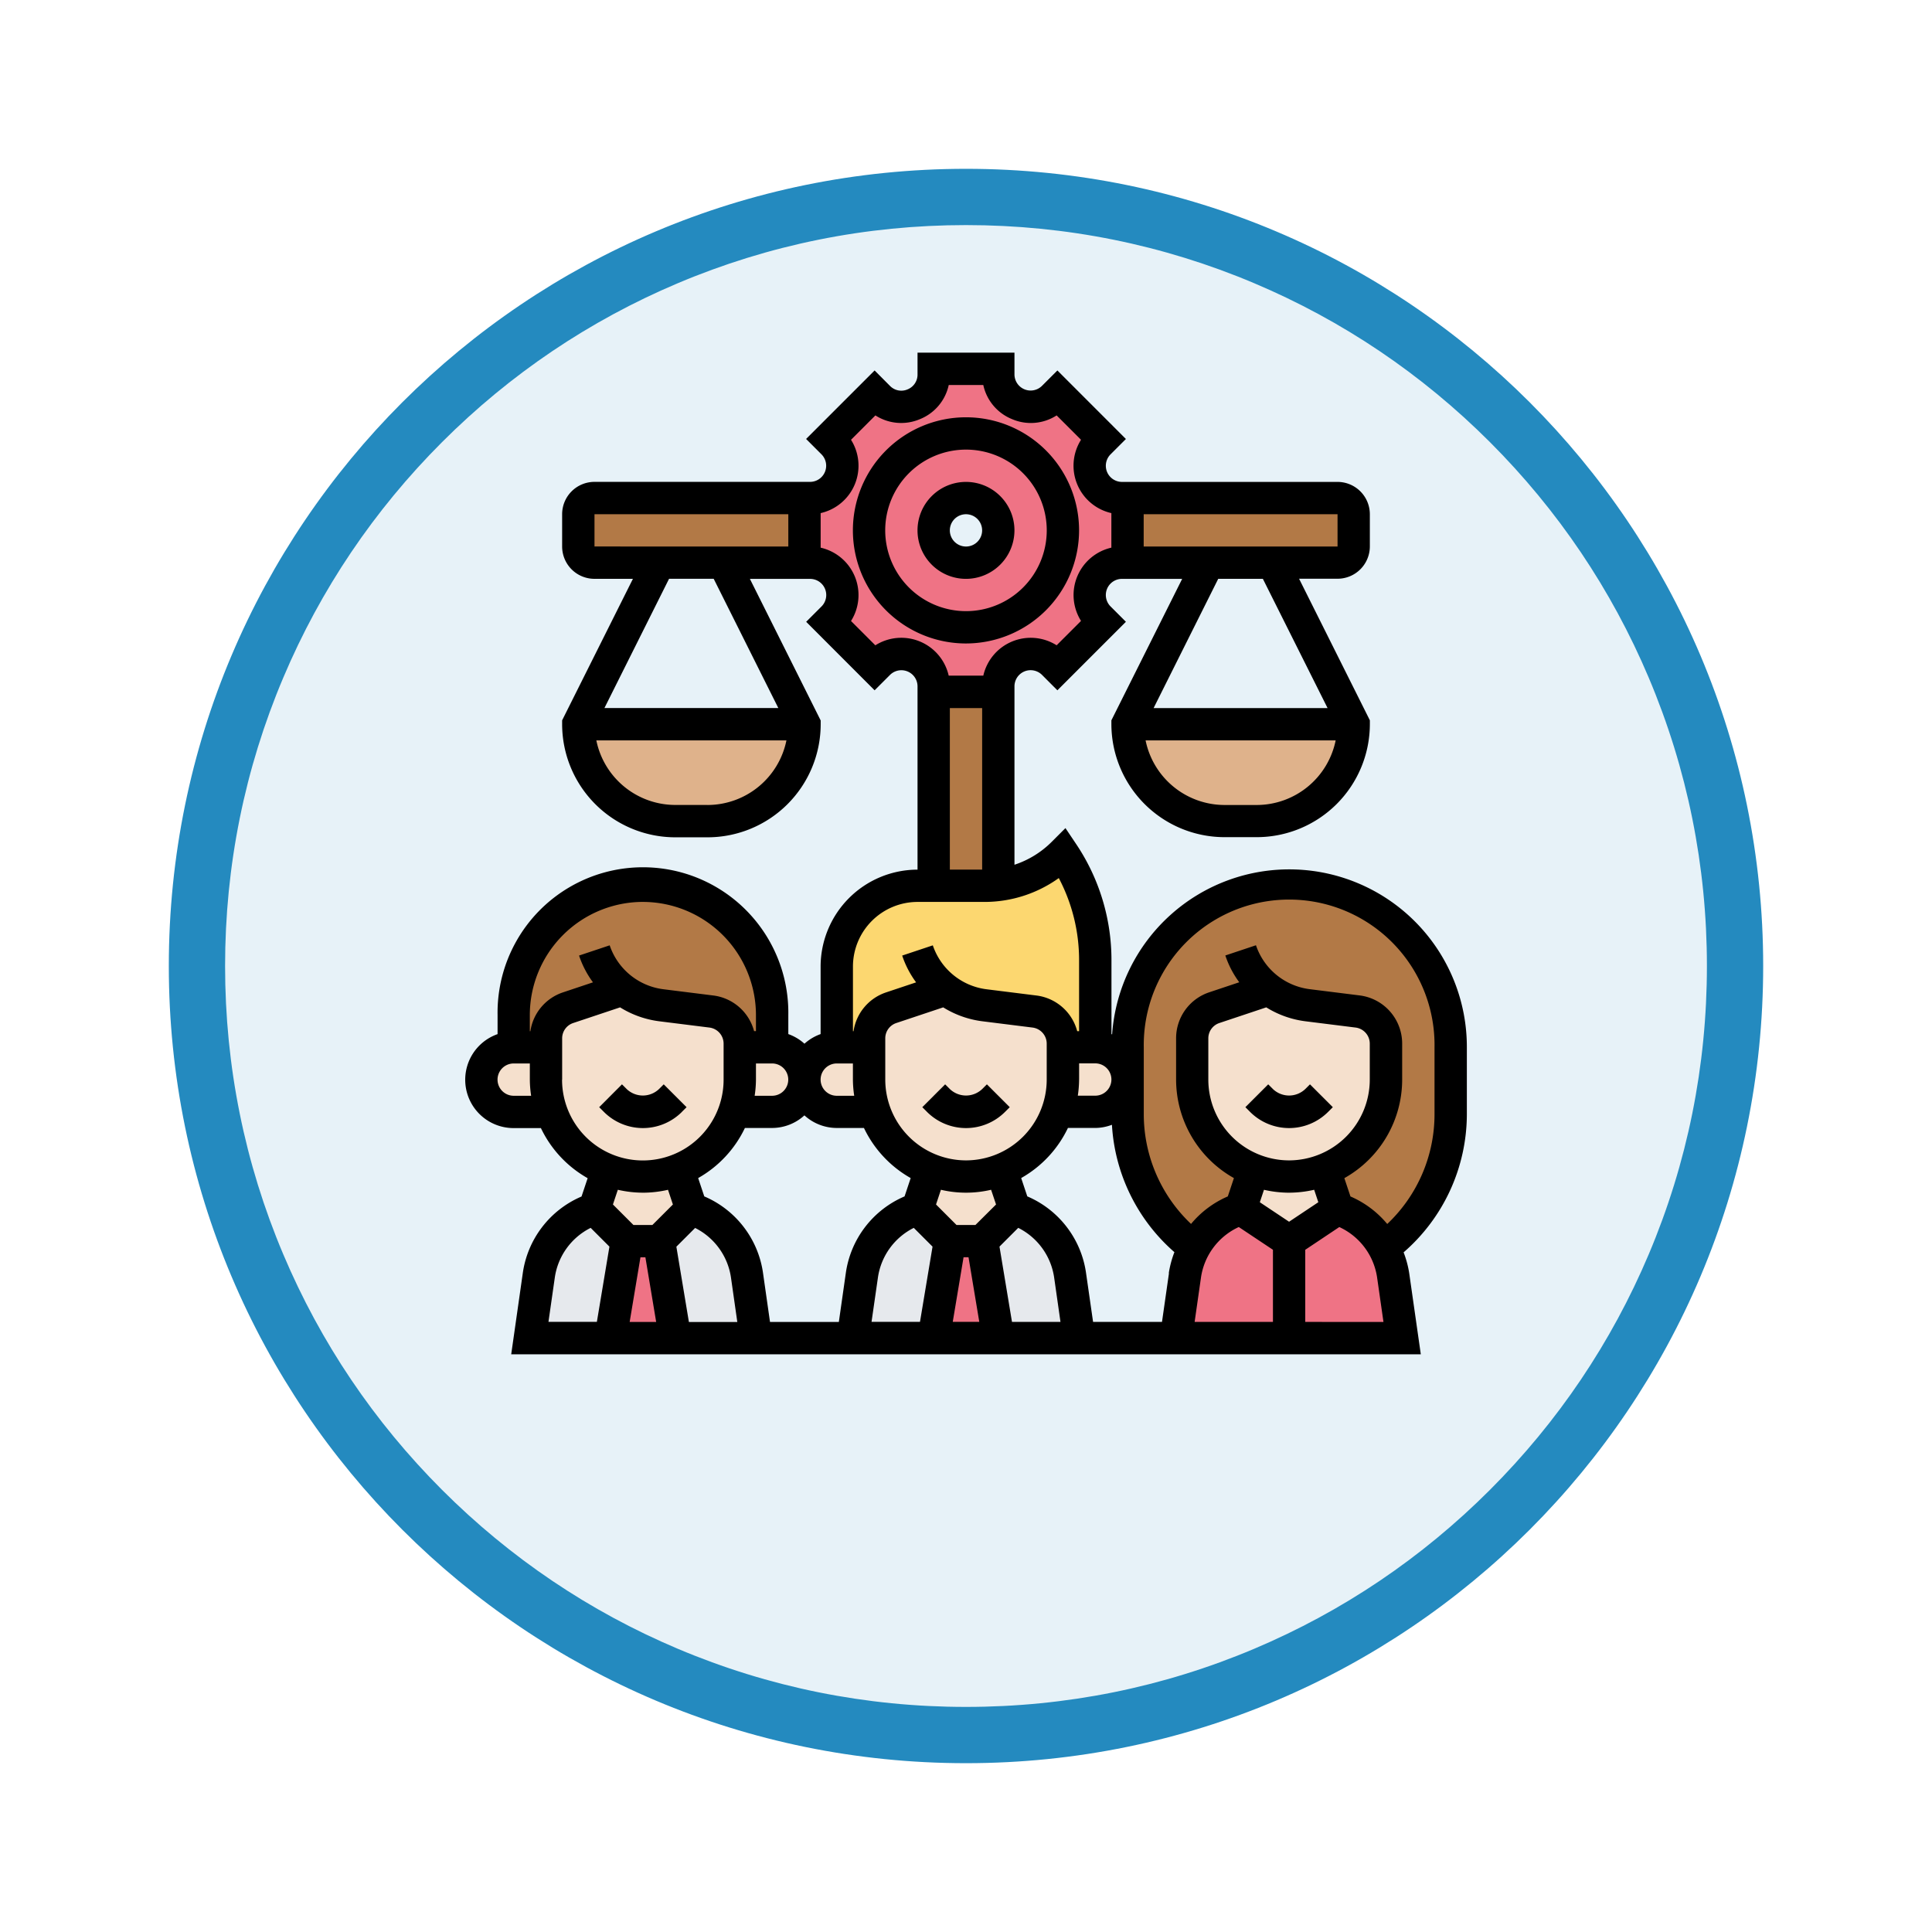 <svg xmlns="http://www.w3.org/2000/svg" xmlns:xlink="http://www.w3.org/1999/xlink" width="103" height="103" viewBox="0 0 103 103">
  <defs>
    <filter id="Trazado_978624" x="0" y="0" width="103" height="103" filterUnits="userSpaceOnUse">
      <feOffset dy="3" input="SourceAlpha"/>
      <feGaussianBlur stdDeviation="3" result="blur"/>
      <feFlood flood-opacity="0.161"/>
      <feComposite operator="in" in2="blur"/>
      <feComposite in="SourceGraphic"/>
    </filter>
  </defs>
  <g id="Grupo_1226366" data-name="Grupo 1226366" transform="translate(-171 -5411)">
    <g id="Grupo_1226079" data-name="Grupo 1226079" transform="translate(0 4615)">
      <g id="Grupo_1222970" data-name="Grupo 1222970" transform="translate(0 -37)">
        <g id="Grupo_1222589" data-name="Grupo 1222589">
          <g id="Grupo_1203109" data-name="Grupo 1203109" transform="translate(180 839)">
            <g id="Grupo_1176881" data-name="Grupo 1176881">
              <g id="Grupo_1175148" data-name="Grupo 1175148">
                <g id="Grupo_1173798" data-name="Grupo 1173798">
                  <g id="Grupo_1171925" data-name="Grupo 1171925">
                    <g id="Grupo_1164524" data-name="Grupo 1164524">
                      <g id="Grupo_1144123" data-name="Grupo 1144123">
                        <g transform="matrix(1, 0, 0, 1, -9, -6)" filter="url(#Trazado_978624)">
                          <g id="Trazado_978624-2" data-name="Trazado 978624" transform="translate(9 6)" fill="#e7f2f8">
                            <path d="M 42.5 83.5 C 36.964 83.5 31.595 82.416 26.541 80.279 C 21.659 78.214 17.274 75.257 13.509 71.491 C 9.743 67.726 6.786 63.341 4.721 58.459 C 2.584 53.405 1.5 48.036 1.5 42.5 C 1.5 36.964 2.584 31.595 4.721 26.541 C 6.786 21.659 9.743 17.274 13.509 13.509 C 17.274 9.743 21.659 6.786 26.541 4.721 C 31.595 2.584 36.964 1.5 42.5 1.5 C 48.036 1.5 53.405 2.584 58.459 4.721 C 63.341 6.786 67.726 9.743 71.491 13.509 C 75.257 17.274 78.214 21.659 80.279 26.541 C 82.416 31.595 83.5 36.964 83.5 42.5 C 83.5 48.036 82.416 53.405 80.279 58.459 C 78.214 63.341 75.257 67.726 71.491 71.491 C 67.726 75.257 63.341 78.214 58.459 80.279 C 53.405 82.416 48.036 83.5 42.5 83.5 Z" stroke="none"/>
                            <path d="M 42.5 3 C 37.166 3 31.994 4.044 27.126 6.103 C 22.422 8.092 18.198 10.941 14.569 14.569 C 10.941 18.198 8.092 22.422 6.103 27.126 C 4.044 31.994 3 37.166 3 42.5 C 3 47.834 4.044 53.006 6.103 57.874 C 8.092 62.578 10.941 66.802 14.569 70.431 C 18.198 74.059 22.422 76.908 27.126 78.897 C 31.994 80.956 37.166 82 42.5 82 C 47.834 82 53.006 80.956 57.874 78.897 C 62.578 76.908 66.802 74.059 70.431 70.431 C 74.059 66.802 76.908 62.578 78.897 57.874 C 80.956 53.006 82 47.834 82 42.5 C 82 37.166 80.956 31.994 78.897 27.126 C 76.908 22.422 74.059 18.198 70.431 14.569 C 66.802 10.941 62.578 8.092 57.874 6.103 C 53.006 4.044 47.834 3 42.5 3 M 42.5 0 C 65.972 0 85 19.028 85 42.5 C 85 65.972 65.972 85 42.5 85 C 19.028 85 0 65.972 0 42.5 C 0 19.028 19.028 0 42.5 0 Z" stroke="none" fill="#248abf"/>
                          </g>
                        </g>
                      </g>
                    </g>
                  </g>
                </g>
              </g>
            </g>
          </g>
        </g>
      </g>
    </g>
    <g id="justicia" transform="translate(195.802 5429.802)">
      <g id="Grupo_1226364" data-name="Grupo 1226364" transform="translate(0.861 0.861)">
        <g id="Grupo_1226336" data-name="Grupo 1226336" transform="translate(20.669 3.445)">
          <path id="Trazado_1187760" data-name="Trazado 1187760" d="M30.167,5A5.167,5.167,0,1,1,25,10.167,5.171,5.171,0,0,1,30.167,5Zm1.722,5.167a1.722,1.722,0,1,0-1.722,1.722A1.728,1.728,0,0,0,31.89,10.167Z" transform="translate(-25 -5)" fill="#ef7385"/>
        </g>
        <g id="Grupo_1226337" data-name="Grupo 1226337" transform="translate(17.225)">
          <path id="Trazado_1187761" data-name="Trazado 1187761" d="M34.78,9.612a5.167,5.167,0,1,0-5.167,5.167A5.171,5.171,0,0,0,34.78,9.612ZM21.293,7.89a1.722,1.722,0,0,0,1.223-2.937L22.3,4.738,24.738,2.3l.215.215A1.722,1.722,0,0,0,27.89,1.293V1h3.445v.293a1.722,1.722,0,0,0,2.937,1.223l.215-.215,2.437,2.437-.215.215A1.722,1.722,0,0,0,37.932,7.89h.293v3.445h-.293a1.722,1.722,0,0,0-1.223,2.937l.215.215-2.437,2.437-.215-.215a1.722,1.722,0,0,0-2.937,1.223v.293H27.89v-.293a1.722,1.722,0,0,0-2.937-1.223l-.215.215L22.3,14.487l.215-.215a1.722,1.722,0,0,0-1.223-2.937H21V7.89Z" transform="translate(-21 -1)" fill="#ef7385"/>
        </g>
        <g id="Grupo_1226338" data-name="Grupo 1226338" transform="translate(34.449 18.947)">
          <path id="Trazado_1187762" data-name="Trazado 1187762" d="M41,23H53.057a5.175,5.175,0,0,1-5.167,5.167H46.167A5.171,5.171,0,0,1,41,23Z" transform="translate(-41 -23)" fill="#dfb28b"/>
        </g>
        <g id="Grupo_1226339" data-name="Grupo 1226339" transform="translate(5.167 18.947)">
          <path id="Trazado_1187763" data-name="Trazado 1187763" d="M7,23H19.057a5.175,5.175,0,0,1-5.167,5.167H12.167A5.171,5.171,0,0,1,7,23Z" transform="translate(-7 -23)" fill="#dfb28b"/>
        </g>
        <g id="Grupo_1226340" data-name="Grupo 1226340" transform="translate(34.449 6.89)">
          <path id="Trazado_1187764" data-name="Trazado 1187764" d="M53.057,9.861v1.722a.864.864,0,0,1-.861.861H41V9H52.2A.864.864,0,0,1,53.057,9.861Z" transform="translate(-41 -9)" fill="#b27946"/>
        </g>
        <g id="Grupo_1226341" data-name="Grupo 1226341" transform="translate(5.167 6.89)">
          <path id="Trazado_1187765" data-name="Trazado 1187765" d="M19.057,9v3.445H7.861A.864.864,0,0,1,7,11.584V9.861A.864.864,0,0,1,7.861,9Z" transform="translate(-7 -9)" fill="#b27946"/>
        </g>
        <g id="Grupo_1226342" data-name="Grupo 1226342" transform="translate(24.114 17.225)">
          <path id="Trazado_1187766" data-name="Trazado 1187766" d="M32.445,21V31.292a6.5,6.5,0,0,1-.715.043H29V21Z" transform="translate(-29 -21)" fill="#b27946"/>
        </g>
        <g id="Grupo_1226343" data-name="Grupo 1226343" transform="translate(18.947 25.837)">
          <path id="Trazado_1187767" data-name="Trazado 1187767" d="M23,41.335V37.029a4.308,4.308,0,0,1,4.306-4.306H30.9a6.5,6.5,0,0,0,.715-.043A5.911,5.911,0,0,0,35.057,31a10.286,10.286,0,0,1,1.722,5.693v4.642H35.057v-.2a1.729,1.729,0,0,0-1.507-1.714l-2.678-.336a4.312,4.312,0,0,1-2.067-.844v.009l-2.9.965a1.731,1.731,0,0,0-1.18,1.636v.482Z" transform="translate(-23 -31)" fill="#fcd770"/>
        </g>
        <g id="Grupo_1226344" data-name="Grupo 1226344" transform="translate(34.449 27.559)">
          <path id="Trazado_1187768" data-name="Trazado 1187768" d="M48.527,38.52v.009l-2.9.965a1.731,1.731,0,0,0-1.18,1.636v2.2a5.162,5.162,0,0,0,3.273,4.806v.009l-.689,2.076a4.4,4.4,0,0,0-1.989,1.352,4.114,4.114,0,0,0-.491.723A8.863,8.863,0,0,1,41,45.2V41.612a8.612,8.612,0,0,1,17.225,0V45.2a8.863,8.863,0,0,1-3.548,7.1,4.114,4.114,0,0,0-.491-.723A4.4,4.4,0,0,0,52.2,50.225l-.689-2.076V48.14a5.029,5.029,0,0,0,1.757-1.154,5.119,5.119,0,0,0,1.516-3.652V41.414A1.729,1.729,0,0,0,53.272,39.7l-2.678-.336A4.312,4.312,0,0,1,48.527,38.52Z" transform="translate(-41 -33)" fill="#b27946"/>
        </g>
        <g id="Grupo_1226345" data-name="Grupo 1226345" transform="translate(1.722 27.559)">
          <path id="Trazado_1187769" data-name="Trazado 1187769" d="M8.8,38.529l-2.9.965a1.731,1.731,0,0,0-1.18,1.636v.482H3V39.89a6.89,6.89,0,1,1,13.78,0v1.722H15.057v-.2A1.729,1.729,0,0,0,13.55,39.7l-2.678-.336A4.312,4.312,0,0,1,8.8,38.52Z" transform="translate(-3 -33)" fill="#b27946"/>
        </g>
        <g id="Grupo_1226346" data-name="Grupo 1226346" transform="translate(43.061 44.784)">
          <path id="Trazado_1187770" data-name="Trazado 1187770" d="M56.555,56.557l.474,3.333H51V54.722L53.584,53a4.4,4.4,0,0,1,1.989,1.352,4.114,4.114,0,0,1,.491.723A4.418,4.418,0,0,1,56.555,56.557Z" transform="translate(-51 -53)" fill="#ef7385"/>
        </g>
        <g id="Grupo_1226347" data-name="Grupo 1226347" transform="translate(37.033 44.784)">
          <path id="Trazado_1187771" data-name="Trazado 1187771" d="M50.029,54.722V59.89H44l.474-3.333a4.418,4.418,0,0,1,.491-1.481,4.114,4.114,0,0,1,.491-.723A4.4,4.4,0,0,1,47.445,53Z" transform="translate(-44 -53)" fill="#ef7385"/>
        </g>
        <g id="Grupo_1226348" data-name="Grupo 1226348" transform="translate(26.698 44.784)">
          <path id="Trazado_1187772" data-name="Trazado 1187772" d="M33.722,53a4.4,4.4,0,0,1,2.971,3.557l.474,3.333H32.861L32,54.722Z" transform="translate(-32 -53)" fill="#e6e9ed"/>
        </g>
        <g id="Grupo_1226349" data-name="Grupo 1226349" transform="translate(19.808 44.784)">
          <path id="Trazado_1187773" data-name="Trazado 1187773" d="M29.167,54.722l-.861,5.167H24l.474-3.333A4.4,4.4,0,0,1,27.445,53Z" transform="translate(-24 -53)" fill="#e6e9ed"/>
        </g>
        <g id="Grupo_1226350" data-name="Grupo 1226350" transform="translate(9.473 44.784)">
          <path id="Trazado_1187774" data-name="Trazado 1187774" d="M13.722,53a4.4,4.4,0,0,1,2.971,3.557l.474,3.333H12.861L12,54.722Z" transform="translate(-12 -53)" fill="#e6e9ed"/>
        </g>
        <g id="Grupo_1226351" data-name="Grupo 1226351" transform="translate(2.584 44.784)">
          <path id="Trazado_1187775" data-name="Trazado 1187775" d="M9.167,54.722,8.306,59.89H4l.474-3.333A4.41,4.41,0,0,1,7.445,53Z" transform="translate(-4 -53)" fill="#e6e9ed"/>
        </g>
        <g id="Grupo_1226352" data-name="Grupo 1226352" transform="translate(24.114 46.506)">
          <path id="Trazado_1187776" data-name="Trazado 1187776" d="M31.584,55l.861,5.167H29L29.861,55Z" transform="translate(-29 -55)" fill="#ef7385"/>
        </g>
        <g id="Grupo_1226353" data-name="Grupo 1226353" transform="translate(6.89 46.506)">
          <path id="Trazado_1187777" data-name="Trazado 1187777" d="M11.584,55l.861,5.167H9L9.861,55Z" transform="translate(-9 -55)" fill="#ef7385"/>
        </g>
        <g id="Grupo_1226354" data-name="Grupo 1226354" transform="translate(40.478 42.7)">
          <path id="Trazado_1187778" data-name="Trazado 1187778" d="M53.167,52.664l-2.584,1.722L48,52.664l.689-2.076V50.58a5.116,5.116,0,0,0,1.895.362l1.895-.362v.009Z" transform="translate(-48 -50.58)" fill="#f5e0cd"/>
        </g>
        <g id="Grupo_1226355" data-name="Grupo 1226355" transform="translate(37.894 33.08)">
          <path id="Trazado_1187779" data-name="Trazado 1187779" d="M55.335,42.3v1.921a5.119,5.119,0,0,1-1.516,3.652,5.029,5.029,0,0,1-1.757,1.154l-1.895.362A5.173,5.173,0,0,1,45,44.224v-2.2a1.731,1.731,0,0,1,1.18-1.636l2.9-.965V39.41a4.312,4.312,0,0,0,2.067.844l2.678.336A1.729,1.729,0,0,1,55.335,42.3Z" transform="translate(-45 -39.41)" fill="#f5e0cd"/>
        </g>
        <g id="Grupo_1226356" data-name="Grupo 1226356" transform="translate(20.669 33.08)">
          <path id="Trazado_1187780" data-name="Trazado 1187780" d="M35.335,42.5v1.722a5.118,5.118,0,0,1-1.516,3.652,5.029,5.029,0,0,1-1.757,1.154,5.172,5.172,0,0,1-6.769-3.083A5.2,5.2,0,0,1,25,44.224v-2.2a1.731,1.731,0,0,1,1.18-1.636l2.9-.965V39.41a4.312,4.312,0,0,0,2.067.844l2.678.336A1.729,1.729,0,0,1,35.335,42.3Z" transform="translate(-25 -39.41)" fill="#f5e0cd"/>
        </g>
        <g id="Grupo_1226357" data-name="Grupo 1226357" transform="translate(23.253 42.7)">
          <path id="Trazado_1187781" data-name="Trazado 1187781" d="M32.478,50.589l.689,2.076-1.722,1.722H29.722L28,52.664l.689-2.076V50.58a5.143,5.143,0,0,0,3.789,0Z" transform="translate(-28 -50.58)" fill="#f5e0cd"/>
        </g>
        <g id="Grupo_1226358" data-name="Grupo 1226358" transform="translate(30.711 36.171)">
          <path id="Trazado_1187782" data-name="Trazado 1187782" d="M39.89,45.937a1.684,1.684,0,0,1-1.214.508H36.66a5.2,5.2,0,0,0,.293-1.722V43h1.722A1.728,1.728,0,0,1,40.4,44.722,1.684,1.684,0,0,1,39.89,45.937Z" transform="translate(-36.66 -43)" fill="#f5e0cd"/>
        </g>
        <g id="Grupo_1226359" data-name="Grupo 1226359" transform="translate(17.225 36.171)">
          <path id="Trazado_1187783" data-name="Trazado 1187783" d="M24.738,46.445H22.722A1.735,1.735,0,0,1,21,44.722,1.728,1.728,0,0,1,22.722,43h1.722v1.722A5.2,5.2,0,0,0,24.738,46.445Z" transform="translate(-21 -43)" fill="#f5e0cd"/>
        </g>
        <g id="Grupo_1226360" data-name="Grupo 1226360" transform="translate(13.487 36.171)">
          <path id="Trazado_1187784" data-name="Trazado 1187784" d="M18.675,43A1.728,1.728,0,0,1,20.4,44.722a1.735,1.735,0,0,1-1.722,1.722H16.66a5.2,5.2,0,0,0,.293-1.722V43Z" transform="translate(-16.66 -43)" fill="#f5e0cd"/>
        </g>
        <g id="Grupo_1226361" data-name="Grupo 1226361" transform="translate(3.445 33.08)">
          <path id="Trazado_1187785" data-name="Trazado 1187785" d="M15.335,42.5v1.722a5.118,5.118,0,0,1-1.516,3.652A5.138,5.138,0,0,1,8.281,49.03,5.142,5.142,0,0,1,5,44.224v-2.2a1.731,1.731,0,0,1,1.18-1.636l2.9-.965V39.41a4.312,4.312,0,0,0,2.067.844l2.678.336A1.729,1.729,0,0,1,15.335,42.3Z" transform="translate(-5 -39.41)" fill="#f5e0cd"/>
        </g>
        <g id="Grupo_1226362" data-name="Grupo 1226362" transform="translate(6.029 42.7)">
          <path id="Trazado_1187786" data-name="Trazado 1187786" d="M12.47,50.58l.7,2.084-1.722,1.722H9.722L8,52.664l.7-2.084a5.1,5.1,0,0,0,3.772,0Z" transform="translate(-8 -50.58)" fill="#f5e0cd"/>
        </g>
        <g id="Grupo_1226363" data-name="Grupo 1226363" transform="translate(0 36.171)">
          <path id="Trazado_1187787" data-name="Trazado 1187787" d="M4.445,44.722a5.2,5.2,0,0,0,.293,1.722H2.722a1.684,1.684,0,0,1-1.214-.508A1.684,1.684,0,0,1,1,44.722,1.728,1.728,0,0,1,2.722,43H4.445Z" transform="translate(-1 -43)" fill="#f5e0cd"/>
        </g>
      </g>
      <g id="Grupo_1226365" data-name="Grupo 1226365" transform="translate(0 0)">
        <path id="Trazado_1187788" data-name="Trazado 1187788" d="M51.486,45.545a1.249,1.249,0,0,1-1.722,0l-.252-.252-1.218,1.218.252.252a2.94,2.94,0,0,0,4.158,0l.252-.252-1.218-1.218Z" transform="translate(-6.702 -6.286)"/>
        <path id="Trazado_1187789" data-name="Trazado 1187789" d="M31.486,45.545a1.249,1.249,0,0,1-1.722,0l-.252-.252-1.218,1.218.252.252a2.94,2.94,0,0,0,4.158,0l.252-.252-1.218-1.218Z" transform="translate(-3.926 -6.286)"/>
        <path id="Trazado_1187790" data-name="Trazado 1187790" d="M12.7,46.763l.252-.252-1.218-1.218-.252.252a1.249,1.249,0,0,1-1.722,0l-.252-.252L8.293,46.511l.252.252a2.94,2.94,0,0,0,4.158,0Z" transform="translate(-1.151 -6.286)"/>
        <path id="Trazado_1187791" data-name="Trazado 1187791" d="M53.4,40.623V37.032a9.468,9.468,0,0,0-18.912-.691l-.035-.011V32.386a11.084,11.084,0,0,0-1.867-6.166L32,25.346l-.742.742A5.029,5.029,0,0,1,29.282,27.3V17.79a.861.861,0,0,1,1.47-.61L31.57,18l3.653-3.653-.818-.818a.861.861,0,0,1,.61-1.47h3.208L34.449,19.6v.2a6.036,6.036,0,0,0,6.029,6.029H42.2a6.036,6.036,0,0,0,6.029-6.029v-.2l-3.774-7.548h2.051a1.724,1.724,0,0,0,1.722-1.722V8.612A1.724,1.724,0,0,0,46.506,6.89H35.015a.861.861,0,0,1-.61-1.47l.818-.818L31.57.948l-.818.818a.861.861,0,0,1-1.47-.61V0H24.114V1.157a.848.848,0,0,1-.531.8.843.843,0,0,1-.939-.187L21.826.948,18.173,4.6l.818.818a.861.861,0,0,1-.61,1.47H6.89A1.724,1.724,0,0,0,5.167,8.612v1.722A1.724,1.724,0,0,0,6.89,12.057H8.941L5.167,19.6v.2A6.036,6.036,0,0,0,11.2,25.837h1.722a6.036,6.036,0,0,0,6.029-6.029v-.2l-3.774-7.548h3.208a.861.861,0,0,1,.61,1.47l-.818.818L21.826,18l.818-.818a.861.861,0,0,1,1.47.61v9.769a5.173,5.173,0,0,0-5.167,5.167v3.6a2.574,2.574,0,0,0-.861.513,2.56,2.56,0,0,0-.861-.513V35.31a7.751,7.751,0,1,0-15.5,0v1.02a2.577,2.577,0,0,0,.861,5.009H4.035a6.067,6.067,0,0,0,2.492,2.671l-.326.977a5.239,5.239,0,0,0-3.134,4.1L2.452,53.4H50.945l-.617-4.316a5.328,5.328,0,0,0-.3-1.12A9.77,9.77,0,0,0,53.4,40.623ZM42.2,24.114H40.478a4.3,4.3,0,0,1-4.206-3.445H46.406A4.3,4.3,0,0,1,42.2,24.114Zm3.774-5.167H36.7l3.445-6.89h2.38Zm.532-10.335v1.722H36.171V8.612Zm-33.588,15.5H11.2A4.3,4.3,0,0,1,6.99,20.669H17.125A4.3,4.3,0,0,1,12.918,24.114Zm3.774-5.167H7.422l3.445-6.89h2.38Zm-9.8-8.612V8.612H17.225v1.722ZM43.923,43.061a4.311,4.311,0,0,1-4.306-4.306v-2.2a.859.859,0,0,1,.589-.817l2.5-.835a5.166,5.166,0,0,0,2.086.742l2.678.335a.864.864,0,0,1,.754.855v1.924A4.311,4.311,0,0,1,43.923,43.061Zm0,1.722a6.008,6.008,0,0,0,1.337-.155l.221.664-1.559,1.04-1.559-1.039.221-.664A6.058,6.058,0,0,0,43.923,44.784Zm-2.682,1.831,1.821,1.213v3.845H38.887l.336-2.349a3.52,3.52,0,0,1,2.018-2.709ZM37.518,49.08l-.371,2.593H33.473L33.1,49.08a5.239,5.239,0,0,0-3.134-4.1l-.326-.977a6.063,6.063,0,0,0,2.492-2.671h1.452a2.552,2.552,0,0,0,.894-.169,9.762,9.762,0,0,0,3.331,6.791,5.311,5.311,0,0,0-.3,1.12ZM9.342,48.229h.264l.574,3.445H8.767Zm1.915-.566,1-1a3.527,3.527,0,0,1,1.914,2.665l.335,2.349H11.925Zm4.622,1.418a5.239,5.239,0,0,0-3.134-4.1l-.326-.977a6.063,6.063,0,0,0,2.492-2.671h1.451a2.567,2.567,0,0,0,1.722-.672,2.563,2.563,0,0,0,1.722.672h1.451a6.067,6.067,0,0,0,2.492,2.671l-.326.977a5.239,5.239,0,0,0-3.134,4.1l-.37,2.593H16.249ZM15.5,38.755v-.861h.861a.861.861,0,1,1,0,1.722h-.93A6.051,6.051,0,0,0,15.5,38.755ZM28.3,45.412,27.2,46.506H26.193L25.1,45.412l.261-.784a5.847,5.847,0,0,0,2.675,0Zm-1.6-2.351a4.311,4.311,0,0,1-4.306-4.306v-2.2a.859.859,0,0,1,.589-.817l2.5-.835a5.161,5.161,0,0,0,2.086.742l2.678.335a.864.864,0,0,1,.754.855v1.924A4.311,4.311,0,0,1,26.7,43.061ZM22,49.324a3.523,3.523,0,0,1,1.914-2.665l1,1-.669,4.011H21.662Zm4.568-1.1h.264l.574,3.445H25.992Zm1.915-.566,1-1A3.527,3.527,0,0,1,31.4,49.324l.335,2.349H29.15Zm4.245-8.908v-.861h.861a.861.861,0,0,1,0,1.722h-.93A6.051,6.051,0,0,0,32.727,38.755ZM21.868,15.605l-1.3-1.3a2.591,2.591,0,0,0-1.619-3.909V8.553a2.591,2.591,0,0,0,1.619-3.909l1.3-1.3a2.541,2.541,0,0,0,2.374.2,2.537,2.537,0,0,0,1.536-1.821H27.62a2.537,2.537,0,0,0,1.536,1.821,2.536,2.536,0,0,0,2.374-.2l1.3,1.3a2.591,2.591,0,0,0,1.618,3.909v1.842A2.591,2.591,0,0,0,32.83,14.3l-1.3,1.3a2.591,2.591,0,0,0-3.909,1.619H25.776a2.591,2.591,0,0,0-3.908-1.62Zm3.969,3.342h1.722v8.612H25.837ZM24.114,29.282h3.593a6.789,6.789,0,0,0,3.938-1.272,9.366,9.366,0,0,1,1.082,4.377v3.785h-.1a2.58,2.58,0,0,0-2.167-1.9l-2.678-.335a3.481,3.481,0,0,1-2.853-2.34l-1.633.545a5.108,5.108,0,0,0,.742,1.428l-1.6.535a2.579,2.579,0,0,0-1.736,2.07h-.031V32.726A3.448,3.448,0,0,1,24.114,29.282Zm-4.306,8.612h.861v.861a6.051,6.051,0,0,0,.069.861h-.93a.861.861,0,0,1,0-1.722ZM9.473,29.282A6.036,6.036,0,0,1,15.5,35.31v.861h-.1a2.58,2.58,0,0,0-2.167-1.9l-2.678-.335a3.481,3.481,0,0,1-2.853-2.34l-1.633.545a5.108,5.108,0,0,0,.742,1.428l-1.6.535a2.58,2.58,0,0,0-1.737,2.071h-.03V35.31a6.036,6.036,0,0,1,6.029-6.029ZM2.584,39.616a.861.861,0,1,1,0-1.722h.861v.861a6.051,6.051,0,0,0,.069.861Zm2.584-.861v-2.2a.859.859,0,0,1,.589-.817l2.5-.835a5.161,5.161,0,0,0,2.086.742l2.678.335a.864.864,0,0,1,.754.855v1.924a4.306,4.306,0,1,1-8.612,0Zm4.306,6.029a6.008,6.008,0,0,0,1.337-.155l.261.784L9.978,46.506H8.969L7.875,45.412l.261-.784a6.008,6.008,0,0,0,1.337.155Zm-4.7,4.54a3.523,3.523,0,0,1,1.914-2.665l1,1-.669,4.011H4.438Zm40.01,2.349V47.828L46.6,46.615a3.52,3.52,0,0,1,2.018,2.71l.336,2.349Zm2.411-6.688-.326-.977a6.028,6.028,0,0,0,3.082-5.253V36.831a2.588,2.588,0,0,0-2.263-2.564l-2.678-.335a3.481,3.481,0,0,1-2.853-2.34l-1.633.545a5.108,5.108,0,0,0,.742,1.428l-1.6.535a2.581,2.581,0,0,0-1.767,2.451v2.2a6.03,6.03,0,0,0,3.082,5.254l-.326.977a5.231,5.231,0,0,0-1.959,1.467,8.052,8.052,0,0,1-2.52-5.83V37.032a7.751,7.751,0,1,1,15.5,0v3.591a8.046,8.046,0,0,1-2.521,5.829,5.247,5.247,0,0,0-1.958-1.467Z" transform="translate(0 0)"/>
        <path id="Trazado_1187792" data-name="Trazado 1187792" d="M33.167,10.584a2.584,2.584,0,1,0-2.584,2.584A2.587,2.587,0,0,0,33.167,10.584Zm-3.445,0a.861.861,0,1,1,.861.861A.862.862,0,0,1,29.722,10.584Z" transform="translate(-3.886 -1.11)"/>
        <path id="Trazado_1187793" data-name="Trazado 1187793" d="M36.057,10.029a6.029,6.029,0,1,0-6.029,6.029A6.036,6.036,0,0,0,36.057,10.029Zm-10.335,0a4.306,4.306,0,1,1,4.306,4.306A4.311,4.311,0,0,1,25.722,10.029Z" transform="translate(-3.331 -0.555)"/>
      </g>
    </g>
  </g>
</svg>
